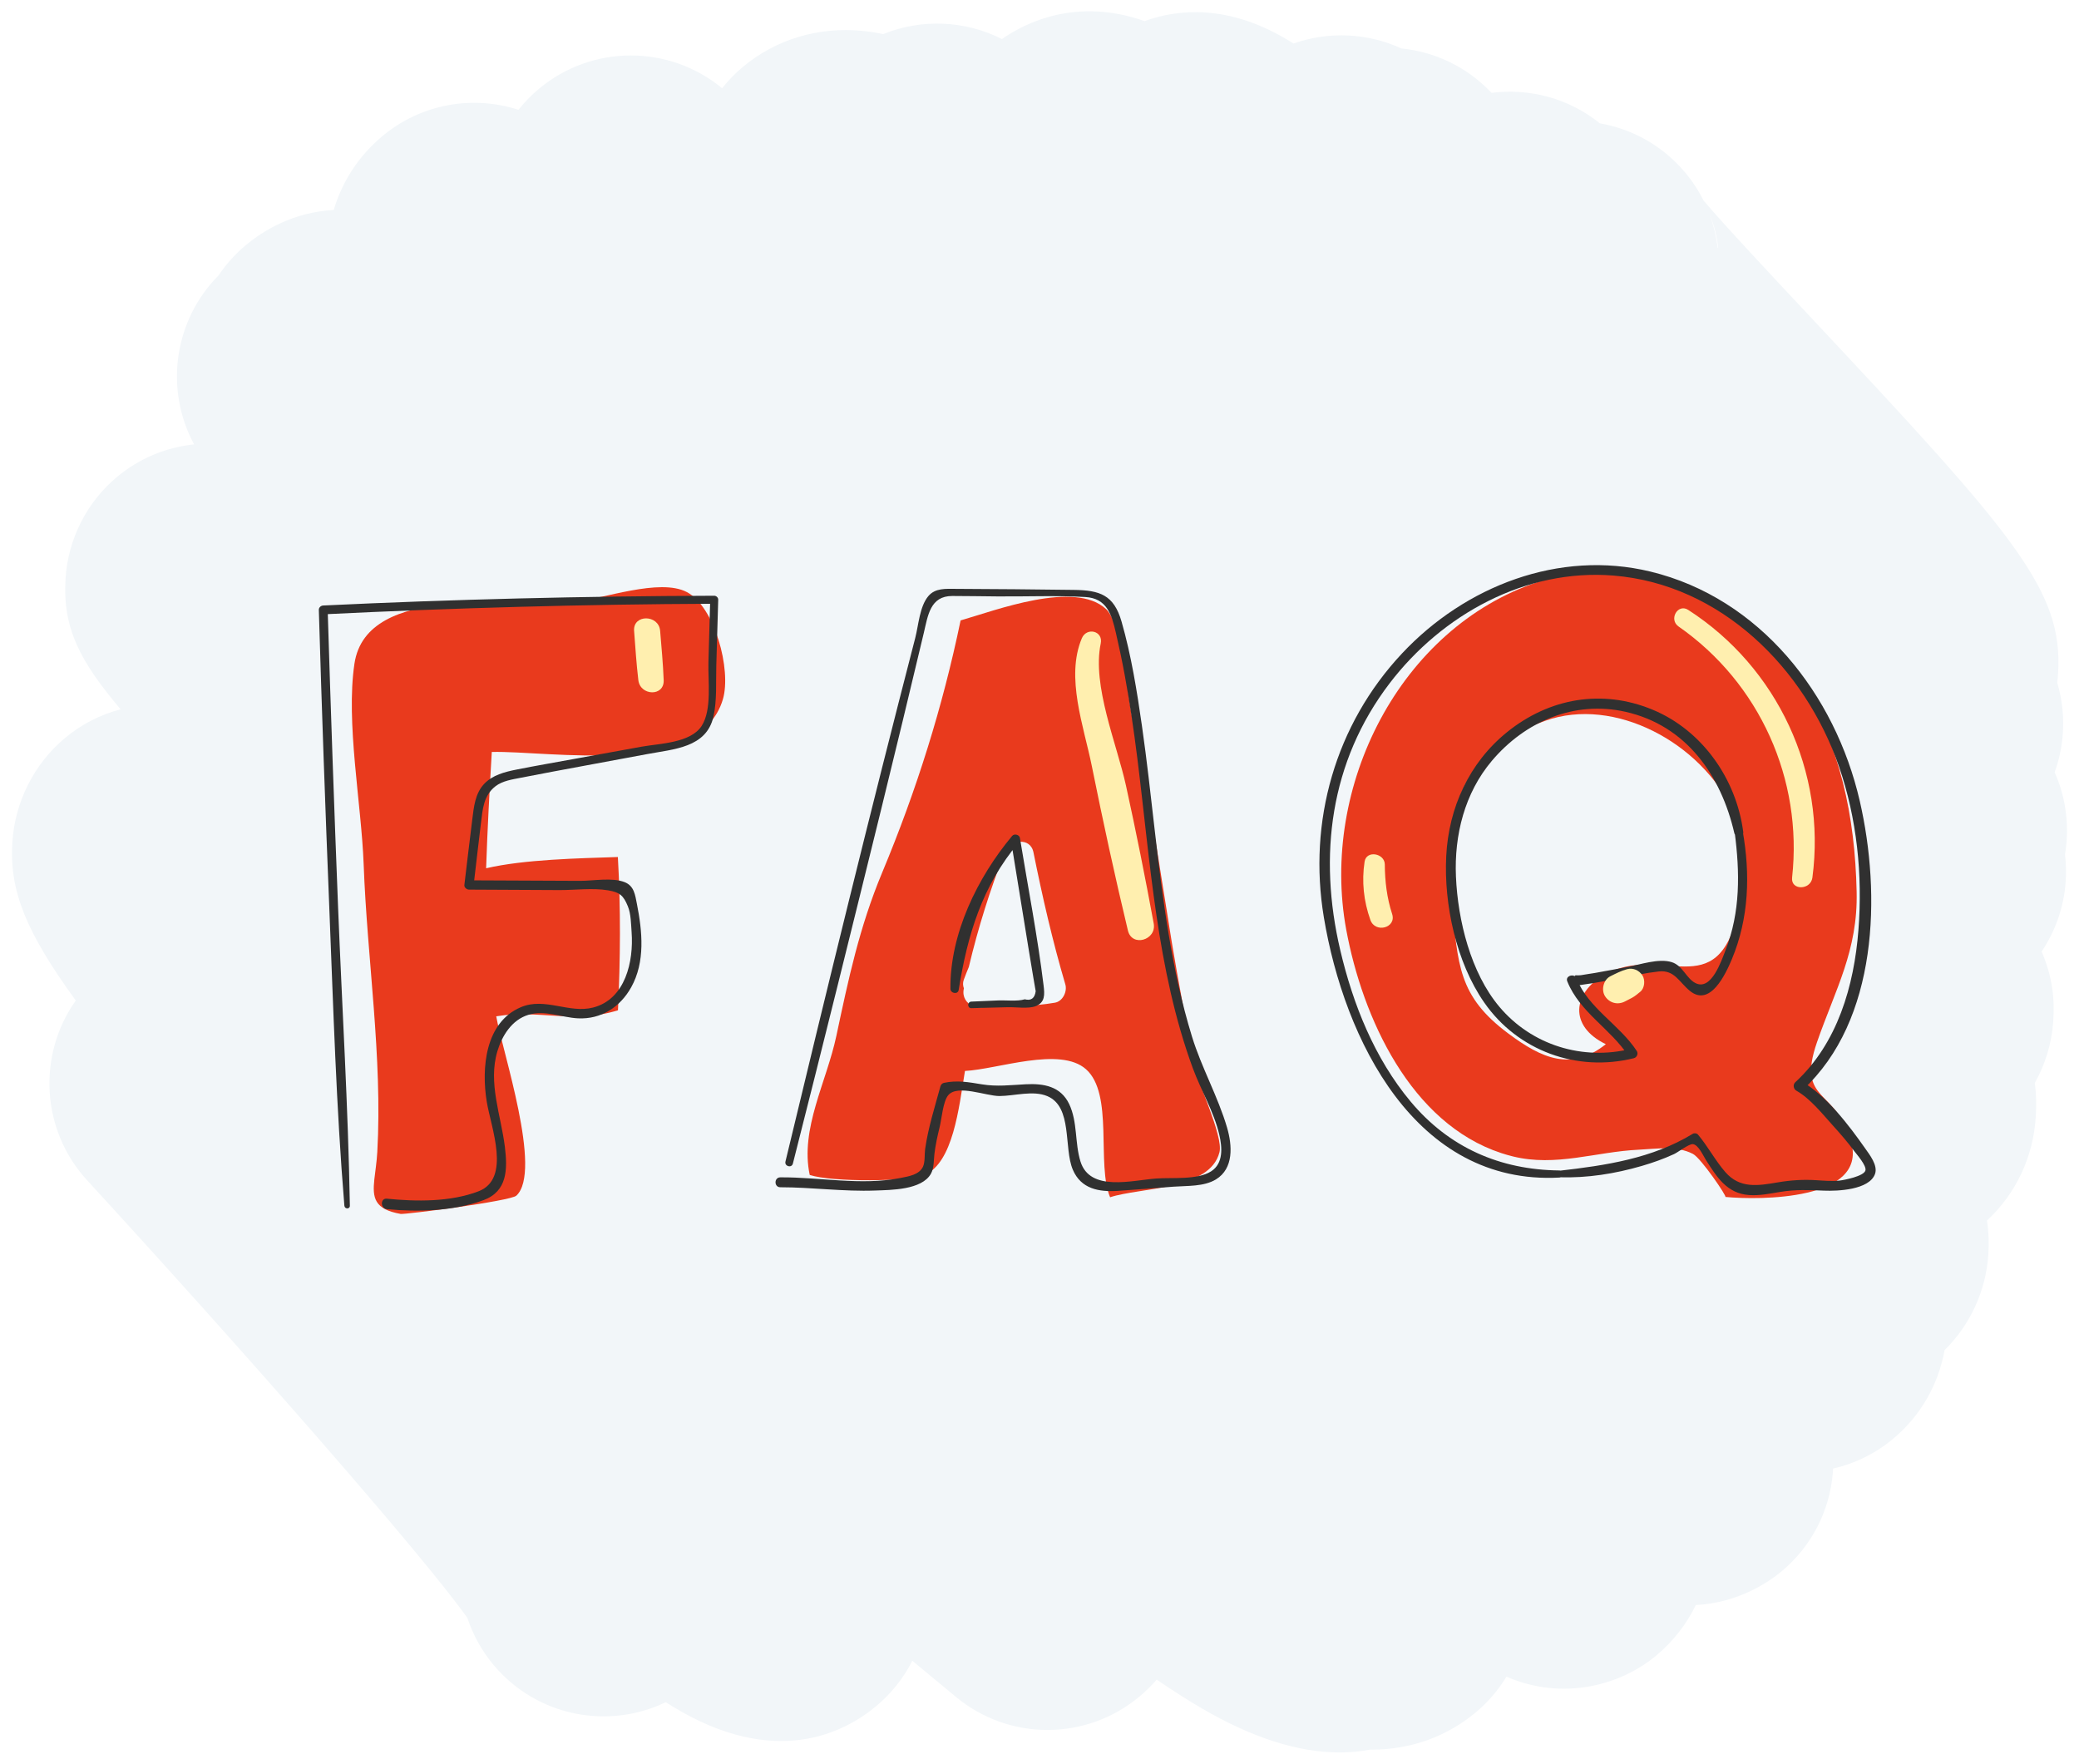 <?xml version="1.0" encoding="utf-8"?>
<!-- Generator: Adobe Illustrator 20.1.0, SVG Export Plug-In . SVG Version: 6.00 Build 0)  -->
<svg version="1.1" xmlns="http://www.w3.org/2000/svg" xmlns:xlink="http://www.w3.org/1999/xlink" x="0px" y="0px"
	 viewBox="0 0 290 246" enable-background="new 0 0 290 246" xml:space="preserve">
<g id="site_bg">
</g>
<g id="back">
	<g>
		<g>
			<path fill="#F2F6F9" d="M186.852,244.424c-5.803,0.001-12.254-2.068-19.308-6.204
				c-1.921-1.126-3.981-2.439-6.192-3.951c-0.726,0.834-1.522,1.615-2.384,2.34
				c-7.4,6.211-18.185,6.241-25.62,0.075l-6.088-5.047c-1.208,2.386-2.896,4.53-4.986,6.285
				c-4.505,3.778-14.197,8.812-28.5,0.06c-0.297-0.182-0.6-0.371-0.908-0.567
				c-8.044,3.883-17.992,1.987-23.995-5.169c-1.683-2.005-2.904-4.242-3.677-6.585
				c-6.266-8.857-31.479-37.556-53.031-61.027c-6.481-7.059-6.945-17.542-1.593-25.085
				c-6.901-9.504-9.273-15.255-8.848-22.043c0.353-5.642,3.018-10.942,7.309-14.543
				c2.332-1.957,5.001-3.301,7.794-4.03c-5.603-6.649-8.12-11.241-7.679-18.249
				c0.344-5.461,2.938-10.606,7.13-14.125c3.175-2.664,6.948-4.18,10.801-4.575
				c-4.171-7.722-2.794-17.338,3.416-23.577c1.042-1.548,2.298-2.954,3.74-4.164
				c2.538-2.131,6.679-4.638,12.321-4.961c1.187-3.993,3.494-7.533,6.743-10.26
				c5.454-4.576,12.671-5.764,19.026-3.706c0.831-1.049,1.772-2.019,2.811-2.893
				c7.439-6.25,18.22-6.21,25.597-0.111c0.844-1.072,1.801-2.064,2.862-2.954c4.603-3.862,10.542-5.654,16.707-5.049
				c0.952,0.094,1.915,0.236,2.903,0.446c5.331-2.161,11.396-1.924,16.56,0.692
				c3.354-2.34,10.457-5.828,19.892-2.501c4.733-1.716,11.574-2.305,19.734,2.487
				c0.344,0.202,0.691,0.414,1.046,0.637c4.911-1.736,10.329-1.48,15.041,0.688
				c4.651,0.463,9.148,2.548,12.577,6.194c5.291-0.677,10.779,0.757,15.111,4.25
				c4.486,0.778,8.731,3.085,11.888,6.846c1.033,1.231,1.893,2.55,2.581,3.927
				c2.759,3.274,9.534,10.503,14.658,15.971c28.735,30.659,35.491,38.338,34.797,49.938
				c-0.026,0.447-0.068,0.892-0.124,1.334c0.711,2.39,0.975,4.912,0.753,7.443
				c-0.152,1.74-0.53,3.438-1.114,5.054c1.616,3.629,2.089,7.623,1.446,11.455
				c0.157,1.312,0.186,2.647,0.079,3.985c-0.276,3.452-1.44,6.739-3.338,9.562
				c1.446,3.425,1.856,6.403,1.613,9.802c-0.215,3.013-1.106,5.928-2.562,8.525
				c0.213,1.624,0.227,3.141,0.135,4.65c-0.343,5.662-2.753,10.787-6.815,14.543
				c0.25,1.603,0.3,3.175,0.188,4.8c-0.346,5.03-2.547,9.787-6.1,13.279
				c-0.874,4.843-3.358,9.159-7.144,12.335c-2.508,2.104-5.396,3.495-8.404,4.18
				c-0.012,0.217-0.026,0.435-0.045,0.652c-0.45,5.303-2.995,10.207-7.072,13.628
				c-1.683,1.412-5.976,4.445-12.028,4.754c-1.3,2.668-3.152,5.049-5.489,7.011
				c-5.042,4.229-13.113,6.383-20.929,2.978c-1.124,1.855-2.554,3.534-4.249,4.956
				c-4.064,3.411-9.122,5.218-14.475,5.218c-0.094,0-0.188,0-0.281-0.002
				C189.747,244.292,188.32,244.424,186.852,244.424z M239.592,34.519l0.08,0.086
				c-0.158-1.554-0.532-3.102-1.162-4.601C239.049,31.473,239.409,32.99,239.592,34.519z"/>
		</g>
	</g>
</g>
<g id="Layer_2">
	<path fill="#E93A1D" d="M253.46,145.343c2.564-7.371,5.707-12.764,5.523-20.954
		c-0.237-10.536-2.256-20.52-7.998-29.406c-7.218-11.168-23.823-18.018-36.464-13.816
		c-19.251,6.398-30.421,28.544-26.734,48.506c2.277,12.319,8.994,27.007,21.629,31.156
		c0.52,0.171,1.051,0.324,1.591,0.458c6.026,1.496,11.596-0.65,17.586-0.931
		c2.431-0.114,5.286-0.6,7.563,0.591c1.125,0.588,4.826,6.027,4.51,5.998c4.878,0.459,19.664,0.471,17.588-7.541
		C256.257,151.696,250.498,153.857,253.46,145.343z M242.489,127.11c-3.005,13.246-10.725,4.312-18.745,8.882
		c-4.3,2.45-4.995,7.111,0.252,9.647c-4.832,3.832-8.922,1.988-13.568-1.466
		c-7.05-5.24-7.042-9.548-7.921-18.373c-1.185-11.89,0.676-20.861,13.04-25.27
		c9.682-3.453,21.744,3.091,26.136,12.522C243.466,116.884,243.557,122.395,242.489,127.11z"/>
	<path fill="#E93A1D" d="M52.218,164.48c0.118-1.094,0.33-2.36,0.411-3.799c0.741-13.232-1.411-26.863-1.901-40.101
		c-0.315-8.496-2.509-19.805-1.287-28.009c1.705-11.451,22.329-7.838,30.807-8.662
		c3.869-0.376,11.78-3.312,15.556-1.331c3.892,2.042,6.245,10.833,5.033,14.954
		c-3.237,10.997-24.237,7.141-32.237,7.35c-0.312,5.382-0.613,10.86-0.791,16.22
		c5.357-1.242,12.883-1.385,18.377-1.569c0.409,7.014,0.357,14.36,0.015,21.379
		c-6.273,1.938-10.998-0.159-16.981,0.842c0.825,4.769,6.487,21.629,2.804,25.013
		c-0.829,0.762-15.549,2.649-16.138,2.546C52.186,168.663,51.941,167.048,52.218,164.48z"/>
	<path fill="#E93A1D" d="M166.424,147.939c-0.974-5.511-2.075-11.077-2.991-16.644
		c-1.698-10.325-3.139-20.795-5.457-30.997c-0.662-2.913-1.433-13.229-3.682-15.336
		c-4.354-4.082-15.432,0.18-20.299,1.571c-2.514,12.094-6.134,23.662-10.955,35.206
		c-3.169,7.589-4.701,14.863-6.375,22.74c-1.373,6.459-5.084,12.97-3.716,19.4
		c3.103,1.02,13.85,0.948,16.025-0.002c3.979-1.739,4.769-9.266,5.629-14.505
		c4.566-0.227,13.249-3.456,16.88-0.242c3.903,3.455,1.44,13.262,3.364,17.86
		c4.188-1.386,13.938-0.974,15.259-6.288C170.675,158.409,166.934,150.823,166.424,147.939z M147.152,139.851
		c-3.083,0.524-6.065,0.607-9.043-0.031c-1.109,1.542-4.148,0.405-3.672-1.89
		c0.006-0.026,0.013-0.052,0.018-0.078c-0.141-0.373-0.168-0.783-0.018-1.192
		c0.222-0.606,0.46-1.202,0.707-1.795c1.29-5.443,2.956-10.761,5.007-15.982c0.674-1.715,3.561-2.215,4.007,0
		c1.25,6.199,2.654,12.345,4.445,18.413C148.896,138.287,148.247,139.665,147.152,139.851z"/>
	<g>
		<g>
			<path fill="#303030" d="M48.802,168.176c-0.239-13.851-1.091-27.703-1.64-41.546
				c-0.55-13.852-1.027-27.706-1.455-41.562c-0.205,0.205-0.41,0.41-0.616,0.616
				c18.156-0.891,36.357-1.4,54.535-1.474c-0.186-0.186-0.373-0.373-0.559-0.559
				c-0.082,2.9-0.165,5.801-0.247,8.701c-0.073,2.564,0.508,6.624-0.936,8.881
				c-1.544,2.414-5.869,2.458-8.377,2.911c-3.019,0.545-6.039,1.089-9.057,1.645
				c-2.809,0.517-5.629,0.996-8.43,1.555c-1.619,0.324-3.314,0.752-4.487,1.994
				c-1.268,1.343-1.44,3.231-1.658,4.979c-0.379,3.038-0.738,6.077-1.101,9.117
				c-0.042,0.35,0.331,0.647,0.648,0.648c4.2,0.021,8.401,0.042,12.602,0.063
				c2.141,0.011,4.668-0.326,6.785,0.034c1.649,0.28,2.15,0.711,2.772,2.234c0.44,1.078,0.438,2.471,0.524,3.641
				c0.291,3.985-0.841,9.31-5.371,10.475c-3.37,0.867-6.715-1.472-10.075-0.05
				c-5.017,2.124-5.514,8.541-4.767,13.159c0.584,3.607,3.449,10.758-1.145,12.521
				c-3.907,1.499-8.683,1.446-12.78,1.03c-0.931-0.095-0.93,1.37,0,1.459c4.363,0.416,9.309,0.289,13.477-1.255
				c3.328-1.233,3.365-4.281,2.983-7.415c-0.537-4.406-2.376-8.928-1.046-13.359
				c0.653-2.175,2.021-4.368,4.312-5.072c2.304-0.708,4.628,0.372,6.933,0.486
				c3.214,0.158,5.869-1.55,7.421-4.332c1.978-3.545,1.551-7.805,0.795-11.635
				c-0.248-1.254-0.387-2.497-1.7-3.022c-1.735-0.694-4.38-0.18-6.209-0.188
				c-5.17-0.023-10.34-0.046-15.51-0.07c0.216,0.216,0.432,0.432,0.648,0.648
				c0.343-2.878,0.661-5.76,1.017-8.637c0.243-1.965,0.361-3.839,2.028-5.134c0.982-0.763,2.369-0.956,3.565-1.191
				c5.86-1.148,11.743-2.186,17.611-3.297c3.663-0.694,8.253-0.873,9.226-5.226c0.51-2.28,0.33-4.795,0.398-7.115
				c0.089-3.061,0.179-6.123,0.268-9.184c0.009-0.301-0.263-0.56-0.559-0.559
				c-18.194,0.059-36.359,0.495-54.535,1.361c-0.325,0.015-0.626,0.27-0.616,0.616
				c0.409,13.857,0.901,27.711,1.461,41.562c0.56,13.843,0.962,27.736,2.103,41.546
				C48.08,168.657,48.81,168.673,48.802,168.176L48.802,168.176z"/>
		</g>
	</g>
	<g>
		<g>
			<path fill="#303030" d="M110.599,162.292c4.189-16.472,8.273-32.97,12.332-49.475
				c2.011-8.175,3.981-16.357,5.932-24.546c0.572-2.4,0.88-5.147,3.96-5.145
				c2.095,0.002,4.191,0.042,6.286,0.059c4.08,0.035,8.209-0.148,12.282,0.085
				c3.009,0.172,3.671,2.437,4.264,4.994c0.46,1.981,0.879,3.969,1.246,5.969c0.701,3.817,1.26,7.656,1.743,11.506
				c0.914,7.293,1.589,14.616,2.663,21.888c1.071,7.253,2.55,14.485,5.087,21.381
				c1.134,3.083,2.943,6.06,3.689,9.264c0.404,1.733,0.597,3.979-1.136,5.096
				c-1.909,1.23-5.412,0.842-7.651,1.004c-3.357,0.243-9.252,1.899-10.58-2.374
				c-0.807-2.598-0.386-5.514-1.576-8.01c-1.184-2.483-3.542-2.891-6.064-2.76
				c-2.094,0.109-4.014,0.355-6.11,0.009c-1.844-0.304-3.451-0.6-5.305-0.205
				c-0.229,0.049-0.42,0.259-0.479,0.479c-0.784,2.885-1.71,5.77-2.133,8.737
				c-0.103,0.721,0.009,1.82-0.303,2.481c-0.532,1.13-2.021,1.348-3.149,1.571
				c-5.484,1.084-11.219-0.128-16.75-0.091c-0.889,0.006-0.891,1.383,0,1.383c4.415-0.001,8.816,0.624,13.234,0.457
				c2.216-0.084,6.49-0.07,7.77-2.334c0.455-0.805,0.387-1.883,0.492-2.769
				c0.151-1.275,0.432-2.532,0.737-3.778c0.273-1.114,0.462-3.54,1.187-4.411
				c1.291-1.548,5.281,0.119,7.156,0.112c2.094-0.008,4.695-0.83,6.689,0.023c3.524,1.508,2.247,7.203,3.533,10.241
				c1.141,2.698,3.642,3.14,6.324,2.962c2.584-0.172,5.166-0.394,7.749-0.584
				c1.874-0.138,4.216,0.01,5.891-1.011c2.512-1.53,2.279-4.751,1.56-7.213
				c-1.269-4.34-3.558-8.353-4.896-12.702c-1.439-4.676-2.455-9.472-3.257-14.294
				c-1.603-9.637-2.339-19.391-3.726-29.058c-0.699-4.869-1.483-9.806-2.844-14.54
				c-1.069-3.719-3.024-4.376-6.699-4.419c-5.48-0.064-10.96-0.13-16.441-0.144
				c-1.364-0.003-2.835-0.137-3.806,1.006c-1.225,1.443-1.375,4.077-1.83,5.832
				c-6.287,24.28-12.243,48.653-18.106,73.038C109.404,162.677,110.429,162.962,110.599,162.292L110.599,162.292z"/>
		</g>
	</g>
	<g>
		<g>
			<path fill="#303030" d="M135.494,140.613c1.708-0.044,3.415-0.087,5.123-0.132c1.072-0.028,2.83,0.246,3.842-0.144
				c1.34-0.517,1.266-1.627,1.111-2.891c-0.841-6.879-2.186-13.733-3.302-20.573
				c-0.076-0.466-0.785-0.64-1.081-0.285c-4.826,5.769-8.694,13.649-8.612,21.335
				c0.007,0.635,1.043,0.829,1.151,0.156c1.234-7.705,3.252-14.475,8.376-20.576
				c-0.36-0.095-0.721-0.19-1.081-0.285c0.822,5.102,1.653,10.202,2.486,15.302
				c0.208,1.275,0.417,2.549,0.634,3.822c0.107,0.636,0.217,1.272,0.329,1.908
				c-0.131,0.982-0.639,1.358-1.524,1.128c-1.066,0.315-2.609,0.11-3.726,0.159
				c-1.242,0.054-2.484,0.109-3.726,0.163C134.909,139.724,134.904,140.628,135.494,140.613L135.494,140.613z"/>
		</g>
	</g>
	<g>
		<g>
			<path fill="#303030" d="M217.522,163.251c-8.295-0.087-15.396-3.194-20.757-9.612
				c-5.032-6.025-8.035-13.547-9.814-21.124c-3.08-13.124-1.449-26.282,6.88-37.2
				c7.312-9.584,18.976-16.025,31.224-15.038c14.984,1.208,26.711,12.913,31.464,26.631
				c2.515,7.259,3.307,15.145,2.715,22.79c-0.604,7.792-2.908,15.816-8.816,21.256
				c-0.351,0.323-0.253,0.938,0.15,1.167c1.961,1.112,3.62,3.228,5.111,4.873
				c1.031,1.137,2.043,2.301,2.955,3.536c0.34,0.46,1.761,2.047,1.574,2.724c-0.223,0.806-2.96,1.334-3.589,1.405
				c-1.076,0.121-2.173,0.019-3.249-0.049c-1.849-0.117-3.554-0.007-5.376,0.301
				c-2.779,0.469-5.286,0.911-7.335-1.442c-1.418-1.629-2.421-3.579-3.815-5.228
				c-0.169-0.2-0.52-0.226-0.735-0.095c-5.612,3.432-12.166,4.414-18.59,5.143c-0.572,0.065-0.602,0.896,0,0.914
				c3.891,0.119,7.749-0.493,11.486-1.579c1.539-0.447,3.054-0.986,4.511-1.656c0.535-0.246,2.073-1.428,2.602-1.389
				c0.782,0.057,1.434,1.573,1.86,2.24c1.521,2.381,2.908,4.63,5.982,4.861c1.473,0.111,2.953-0.204,4.398-0.442
				c2.115-0.348,3.987-0.259,6.112-0.171c1.804,0.075,6.29-0.086,7.079-2.339
				c0.418-1.194-0.763-2.682-1.393-3.578c-2.233-3.179-5.395-7.361-8.841-9.312
				c0.05,0.389,0.1,0.778,0.15,1.167c10.505-9.683,10.948-27.271,7.955-40.279
				c-3.42-14.865-13.921-28.304-29.204-32.005c-12.733-3.083-25.851,2.036-34.638,11.408
				c-9.329,9.949-13.142,23.446-10.914,36.819c2.836,17.024,12.769,37.383,32.853,36.294
				C218.154,164.207,218.164,163.257,217.522,163.251z"/>
		</g>
	</g>
	<g>
		<g>
			<path fill="#303030" d="M241.965,116.041c0.736,5.603,0.824,11.144-1.271,16.493
				c-0.565,1.442-1.971,5.725-4.203,4.578c-1.281-0.659-1.761-2.431-3.297-2.913
				c-1.825-0.572-4.428,0.347-6.233,0.68c-1.497,0.276-2.991,0.567-4.491,0.828
				c-0.652,0.113-1.313,0.191-1.963,0.312c-0.346,0.065-1.087-0.093-0.757,0.196
				c-0.454-0.398-1.405-0.025-1.131,0.658c1.742,4.336,6.037,6.6,8.526,10.407
				c0.135-0.333,0.271-0.666,0.406-0.999c-6.763,1.681-13.885-0.488-18.404-5.86
				c-3.999-4.753-5.79-12.047-6.056-18.151c-0.252-5.795,1.214-11.666,5.013-16.157
				c4.638-5.481,11.499-8.444,18.635-6.834c8.484,1.914,13.325,8.853,15.184,16.93
				c0.156,0.68,1.336,0.548,1.243-0.168c-0.958-7.372-5.703-14.181-12.649-17.058
				c-7.059-2.924-14.439-1.607-20.311,3.143c-5.277,4.268-8.127,10.539-8.47,17.261
				c-0.345,6.77,1.39,14.816,5.293,20.434c4.692,6.755,12.944,9.748,20.883,7.771
				c0.411-0.102,0.644-0.635,0.406-0.999c-2.397-3.662-6.73-5.942-8.395-10.08c-0.377,0.22-0.754,0.439-1.131,0.658
				c0.558,0.488,1.475,0.23,2.133,0.144c1.713-0.222,3.412-0.578,5.109-0.895c1.769-0.331,3.55-0.723,5.34-0.923
				c2.204-0.247,2.833,1.467,4.343,2.705c2.815,2.308,4.976-2.306,5.848-4.387
				c2.399-5.724,2.601-11.869,1.517-17.925C242.97,115.267,241.882,115.403,241.965,116.041z"/>
		</g>
	</g>
	<g>
		<g>
			<path fill="#FFEFAF" d="M150.905,89.025c-2.294,5.447,0.279,12.305,1.386,17.787
				c1.553,7.691,3.211,15.345,5.042,22.974c0.566,2.36,4.026,1.339,3.597-0.992
				c-1.185-6.436-2.466-12.844-3.87-19.236c-1.268-5.776-4.752-13.946-3.519-19.805
				C153.914,87.984,151.574,87.437,150.905,89.025L150.905,89.025z"/>
		</g>
	</g>
	<g>
		<g>
			<path fill="#FFEFAF" d="M234.14,87.378c11.326,7.891,17.351,21.338,15.84,35.026c-0.202,1.824,2.597,1.77,2.832,0
				c1.952-14.719-4.863-29.31-17.321-37.336C234.028,84.125,232.744,86.405,234.14,87.378L234.14,87.378z"/>
		</g>
	</g>
	<g>
		<g>
			<path fill="#FFEFAF" d="M190.346,120.185c-0.422,2.766-0.127,5.496,0.811,8.132
				c0.67,1.885,3.663,1.108,3.032-0.836c-0.737-2.272-1.004-4.534-1.023-6.914
				C193.153,119.011,190.597,118.535,190.346,120.185L190.346,120.185z"/>
		</g>
	</g>
	<g>
		<g>
			<path fill="#FFEFAF" d="M226.669,139.678c0.331-0.172,0.666-0.337,0.993-0.515
				c0.417-0.227,0.774-0.54,1.142-0.838c0.618-0.5,0.711-1.638,0.295-2.284c-0.456-0.708-1.295-1.089-2.128-0.866
				c-0.837,0.224-1.582,0.61-2.352,0.996c-0.952,0.477-1.297,1.898-0.729,2.779
				C224.51,139.912,225.658,140.202,226.669,139.678L226.669,139.678z"/>
		</g>
	</g>
	<g>
		<g>
			<path fill="#FFEFAF" d="M88.451,87.99c0.173,2.295,0.321,4.59,0.592,6.876c0.261,2.195,3.627,2.328,3.535,0
				c-0.09-2.298-0.305-4.585-0.495-6.876C91.892,85.681,88.275,85.65,88.451,87.99L88.451,87.99z"/>
		</g>
	</g>
</g>
</svg>
